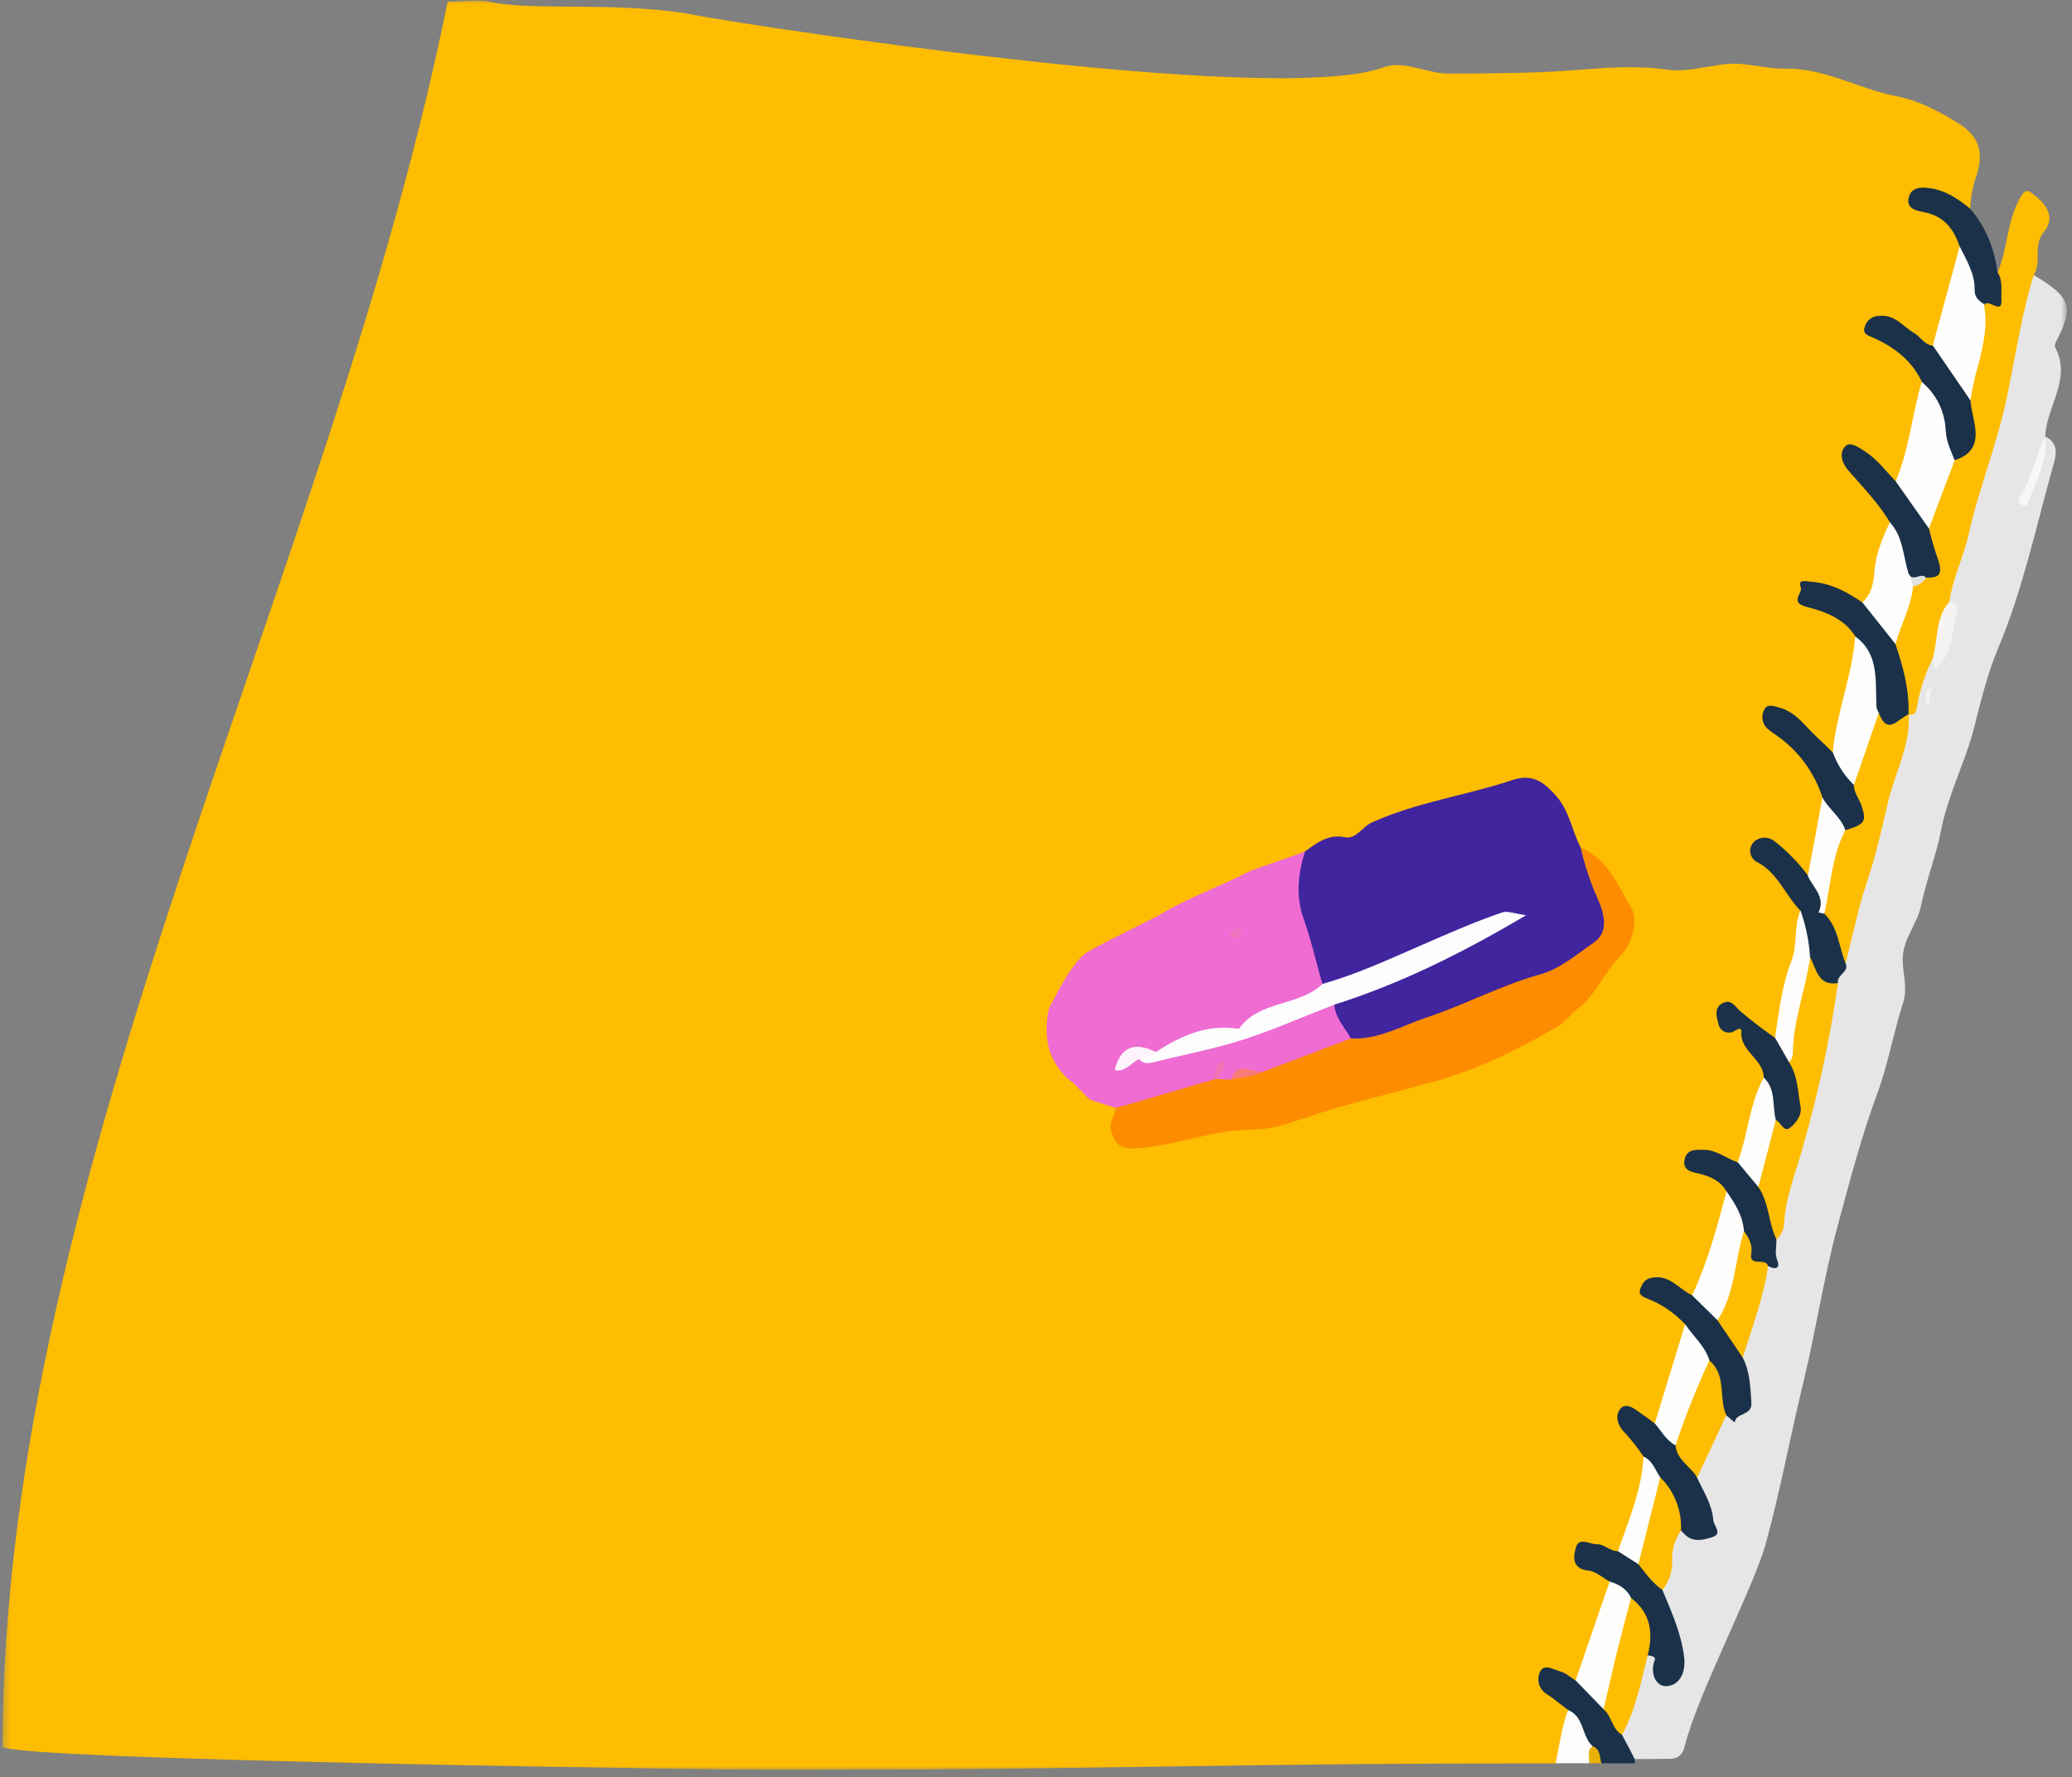<svg width="281" height="241" viewBox="0 0 281 241" fill="none" xmlns="http://www.w3.org/2000/svg">
<rect x="0" y="0" width="281" height="241" fill="#808080" stroke="none"/>
<g clip-path="url(#clip0_1_595)">
<mask id="mask0_1_595" style="mask-type:luminance" maskUnits="userSpaceOnUse" x="0" y="0" width="281" height="241">
<path d="M280.33 0.029H0.33V240.029H280.33V0.029Z" fill="white"/>
</mask>
<g mask="url(#mask0_1_595)">
<path d="M187.626 9.134C190.414 8.114 193.603 10.002 196.396 9.98C200.436 9.98 204.519 9.934 208.581 9.805C214.473 9.613 220.281 8.604 226.292 9.467C228.365 9.76 231.136 9.1 233.558 8.745C236.51 8.311 239.253 9.365 242.115 9.309C247.449 9.219 252.063 12.049 257.093 13.024C260.248 13.638 262.8 15.031 265.396 16.592C268.298 18.334 269.086 20.477 268.089 23.707C267.55 25.181 267.247 26.732 267.194 28.302C266.067 28.561 265.312 27.693 264.433 27.253C263.481 26.674 262.393 26.357 261.278 26.334C260.811 26.334 260.287 26.43 260.152 26.96C260.017 27.49 260.513 27.749 260.93 27.929C262.071 28.317 263.142 28.889 264.101 29.621C264.713 30.117 265.221 30.73 265.592 31.425C265.964 32.121 266.192 32.883 266.264 33.668C265.374 38.09 264.152 42.437 262.608 46.674C261.256 47.869 260.417 46.629 259.477 45.986C258.253 45.152 257.223 43.979 255.662 43.731C255.099 43.647 254.457 43.636 254.187 44.222C253.866 44.904 254.485 45.231 254.953 45.502C256.732 46.522 258.564 47.469 259.791 49.222C260.434 50.141 261.155 51.015 261.099 52.238C260.073 56.596 259.921 61.196 257.589 65.205C256.395 66.084 255.961 64.889 255.375 64.331C254.493 63.38 253.502 62.536 252.423 61.816C251.967 61.551 251.41 61.095 250.942 61.664C250.475 62.234 250.885 62.724 251.213 63.169C252.339 64.731 253.657 66.186 254.874 67.68C255.725 68.722 256.862 69.675 256.812 71.242C255.854 73.476 255.179 75.821 254.801 78.222C254.626 79.591 254.31 81.04 252.919 81.813C250.942 81.971 249.54 80.426 247.731 80.059C246.796 79.873 245.528 78.966 245.005 80.15C244.481 81.334 245.911 81.672 246.779 82.145C248.858 83.273 251.381 83.904 252.158 86.61C252.626 88.736 251.815 90.675 251.235 92.614C250.356 95.556 250.317 98.675 249.224 101.556C247.957 102.796 247.224 101.556 246.446 100.885C245.157 99.819 244.16 98.404 242.734 97.502C241.996 97.022 240.982 96.2 240.273 97.197C239.709 98.026 240.656 98.771 241.332 99.204C243.946 100.862 245.59 103.28 247.021 105.935C247.472 106.775 247.95 107.542 247.776 108.541C247.303 111.951 247.212 115.44 245.658 118.62C244.481 119.517 244.013 118.378 243.455 117.774C242.625 116.777 241.669 115.893 240.611 115.141C239.991 114.736 239.23 114.285 238.673 115.141C238.2 115.863 238.837 116.359 239.372 116.72C241.856 118.412 243.1 121.005 244.559 123.485C244.295 129.41 242.233 134.969 241.061 140.713C238.718 140.962 237.682 138.763 235.884 137.951C235.321 137.692 234.972 136.919 234.195 137.179C234.025 137.261 233.892 137.404 233.82 137.578C233.747 137.752 233.74 137.947 233.8 138.125C233.952 138.965 234.578 139.073 235.287 139.011C235.761 138.972 236.414 138.932 236.499 139.417C236.831 142.05 239.833 143.572 239.411 146.498C238.285 150.246 237.895 154.215 235.93 157.693C234.409 158.505 233.327 157.057 231.987 156.921C231.175 156.843 230.088 156.442 229.823 157.485C229.587 158.398 230.747 158.449 231.372 158.731C232.753 159.357 234.116 159.965 234.527 161.634C233.749 166.578 232.578 171.393 229.84 175.688C228.461 176.224 227.615 175.125 226.567 174.623C225.644 174.183 224.398 173.591 223.829 174.657C223.199 175.824 224.725 175.976 225.407 176.45C226.748 177.391 228.454 177.916 228.956 179.759C228.111 184.309 226.483 188.61 224.832 192.911C223.706 193.717 222.973 192.669 222.101 192.302C221.61 192.1 221.075 191.581 220.602 192.066C220.005 192.675 220.557 193.277 220.923 193.757C221.847 195.02 222.962 196.158 223.385 197.737C223.34 202.359 221.915 206.593 219.723 210.613C218.89 211.069 218.107 210.675 217.29 210.494C216.36 210.292 215.087 209.367 214.557 210.624C214.028 211.881 215.476 212.191 216.377 212.591C217.278 212.992 218.247 213.483 218.58 214.593C217.632 219.136 216.141 223.549 214.135 227.734C213.065 228.557 212.236 227.531 211.318 227.35C210.783 227.249 210.192 226.945 209.826 227.581C209.46 228.219 209.893 228.647 210.282 229.059C211.217 230.057 212.637 230.621 212.986 232.137C212.608 234.549 212.614 237.076 211.003 239.139C161.657 239.139 154.379 239.979 105.033 240.046C103.106 240.046 0.347 238.756 0.352 236.833C0.414 157.936 45.079 77.787 60.711 0.204C61.275 0.323 65.218 -0.196 66.266 0.204C71.758 1.585 84.815 0.058 94.933 2.172C98.6 2.916 172.557 14.659 187.626 9.134Z" fill="#FEBD00"/>
<path d="M212.67 231.906C211.73 231.201 210.823 230.445 209.854 229.797C209.318 229.502 208.917 229.011 208.737 228.426C208.557 227.841 208.609 227.209 208.885 226.663C209.448 225.609 210.62 226.392 211.578 226.663C212.434 226.9 212.991 227.503 213.701 227.898C215.701 228.461 216.63 230.327 218.084 231.562C218.946 232.661 219.498 233.964 220.365 235.069C220.985 236.168 221.915 237.154 221.706 238.569V239.133H217.199C216.36 238.665 216.529 237.442 215.622 237.025C214.152 235.576 213.612 233.642 212.67 231.906Z" fill="#1A3149"/>
<path d="M212.67 231.906C214.868 232.802 214.468 235.457 215.994 236.816C216.124 237.651 216.163 238.462 215.487 239.122H210.98C211.482 236.703 211.764 234.234 212.67 231.906Z" fill="#FDFDFC"/>
<path d="M215.487 239.122C215.656 238.355 215.081 237.43 215.994 236.816C217.092 237.222 216.924 238.282 217.171 239.122H215.487Z" fill="#E9B005"/>
<path d="M221.694 238.559C221.132 237.43 220.568 236.354 219.965 235.254C220.484 231.494 221.819 227.982 223.181 224.476C224.573 223.805 224.748 224.769 224.916 225.756C225.063 226.584 225.159 227.632 226.292 227.446C227.423 227.261 227.649 226.274 227.615 225.282C227.514 222.86 226.917 220.485 225.863 218.303C225.424 217.367 224.916 216.476 225.108 215.394C225.668 213.759 226.059 212.073 226.275 210.359C226.444 209.317 226.477 208.104 227.627 207.541C228.927 207.377 230.488 208.86 231.468 207.467C232.448 206.075 231.237 204.648 230.804 203.307C230.465 202.27 229.761 201.351 229.812 200.183C230.747 197.191 231.766 194.236 233.828 191.778C236.713 190.972 236.994 190.543 236.684 187.674C236.543 186.372 235.896 185.159 235.986 183.813C236.69 179.798 238.183 175.998 239.208 172.075C240.611 170.948 239.991 169.256 240.521 167.858C242.244 160.693 244.255 153.607 246.108 146.475C247.236 142.202 247.668 137.839 248.531 133.509C248.728 132.382 249.393 131.412 249.753 130.329C251.668 121.31 254.485 112.509 256.738 103.568C257.257 101.504 258.169 99.532 258.299 97.367C258.38 97.1 258.489 96.843 258.625 96.6C259.622 95.219 259.577 93.466 260.276 91.989C260.716 91.041 260.777 89.784 262.078 89.44C262.557 89.44 262.642 90.354 262.698 90.14C263.419 87.287 265.34 84.598 264.016 81.446C263.396 79.101 264.456 77.004 265.143 74.941C267.908 66.936 270.212 58.789 272.297 50.598C273.075 47.559 273.26 44.352 274.083 41.296C274.46 39.892 274.426 38.291 275.772 37.282C280.78 40.264 281.355 41.499 278.854 46.302C278.736 46.533 278.612 46.905 278.713 47.092C281.017 51.438 277.491 55.131 277.378 59.195C276.736 61.698 276.347 64.269 274.905 66.524C276.313 64.269 276.826 61.732 277.372 59.195C279.547 60.238 278.668 62.307 278.319 63.587C276.066 71.739 274.285 80.031 270.996 87.884C269.564 91.301 268.658 94.954 267.756 98.562C266.556 103.331 264.196 107.706 263.25 112.571C262.586 116.032 261.244 119.336 260.535 122.809C260.039 125.216 258.282 127.054 258.068 129.574C257.882 131.744 258.834 133.763 258.068 136.079C256.766 140.11 256.068 144.299 254.58 148.335C252.435 154.148 250.857 160.174 249.241 166.173C247.331 173.242 246.255 180.514 244.537 187.595C242.78 194.839 241.433 202.19 239.467 209.35C237.777 215.416 230.127 230.007 228.5 236.732C228.218 237.893 227.66 238.535 226.41 238.513C224.866 238.53 223.255 238.559 221.694 238.559Z" fill="#E6E6E6"/>
<path d="M262.073 89.379C261.064 91.406 260.36 93.572 259.983 95.805C259.853 96.577 259.69 97.023 258.856 96.933C257.617 93.861 257.307 90.579 256.631 87.349C256.997 84.626 258.13 82.134 259.042 79.575C259.549 78.912 260.196 78.367 260.935 77.979C262.377 77.353 262.281 76.237 261.949 74.986C261.616 73.734 260.98 72.59 261.25 71.248C262.151 68.187 263.064 65.12 264.54 62.267C268.253 60.413 266.901 57.16 266.749 54.234C266.884 49.904 268.709 45.834 268.72 41.488C271.109 40.76 270.252 38.466 270.923 36.91C272.269 33.719 272.156 30.145 273.891 26.965C274.77 25.353 275.153 25.883 275.981 26.537C277.671 27.867 278.735 29.57 277.181 31.464C275.626 33.358 276.949 35.512 275.818 37.271C274.127 42.728 273.322 48.41 272.15 53.975C270.81 60.322 268.348 66.298 266.945 72.618C266.286 75.589 264.788 78.492 264.365 81.638C263.532 84.248 263.695 87.067 262.073 89.379Z" fill="#FEBD00"/>
<path d="M270.906 36.933C271.661 38.06 271.362 39.503 271.429 40.67C271.548 42.739 269.768 40.546 269.036 41.234C266.298 40.253 267.261 37.378 266.168 35.54C265.852 34.976 265.881 34.125 265.751 33.404C264.946 30.996 263.589 29.271 260.878 28.758C259.977 28.584 258.417 28.33 258.884 26.701C259.273 25.342 260.574 25.376 261.639 25.511C263.796 25.77 265.537 26.948 267.176 28.296C269.356 30.771 270.438 33.719 270.906 36.933Z" fill="#1B3149"/>
<path d="M177.001 115.457C178.618 114.296 180.116 113.073 182.414 113.546C183.891 113.851 184.724 112.137 186.048 111.54C192.205 108.755 198.858 107.881 205.15 105.773C207.927 104.842 209.499 106.189 211.065 107.965C212.834 109.972 213.183 112.65 214.365 114.933C216.269 117.752 217.182 121.038 217.864 124.309C218.332 126.53 217.019 128.175 215.165 129.416C211.02 132.195 206.293 133.605 201.736 135.46C197.793 137.077 193.737 138.52 189.783 140.161C187.692 141.029 185.597 141.779 183.282 141.176C181.654 139.975 180.387 138.577 180.556 136.367C180.956 135.194 182.06 135.07 183.018 134.772C190.543 132.421 197.376 128.57 204.271 124.815C202.868 124.872 201.498 125.258 200.272 125.943C195.472 128.237 190.453 130.025 185.626 132.257C183.558 133.21 181.395 134.242 178.95 133.532C177.446 128.458 174.619 123.677 175.655 118.068C175.846 117.047 176.038 116.066 177.001 115.457Z" fill="#41259E"/>
<path d="M180.956 136.271C181.097 138.091 182.392 139.343 183.209 140.837C179.829 143.656 175.542 144.445 171.526 145.827C169.943 146.103 168.101 145.155 166.811 146.819C166.564 146.895 166.303 146.92 166.045 146.891C165.788 146.864 165.538 146.783 165.313 146.655C164.918 146.379 165.07 145.939 164.997 145.567C164.93 145.889 164.952 146.227 164.851 146.554C161.719 148.205 158.356 149.288 155.072 150.556C153.19 151.278 152.66 151.086 151.269 150.235L147.89 149.17C147.14 148.662 145.676 146.779 144.972 146.435C142.07 143.819 141.473 140.539 142.222 136.851C142.617 136.141 145.14 130.774 147.14 129.376C147.467 128.869 156.401 124.59 157.325 124.027C161.105 121.726 165.279 120.311 169.155 118.299C170.174 117.769 175.667 116.072 176.985 115.435C176.055 118.473 175.677 121.467 176.798 124.607C177.824 127.488 178.489 130.487 179.34 133.435C179.417 133.605 179.429 133.797 179.375 133.975C179.322 134.154 179.204 134.307 179.046 134.405C175.667 136.874 171.543 138.25 167.78 139.552C164.316 140.753 160.524 141.547 156.959 142.833C155.268 142.748 153.472 142.308 152.171 144.079C153.123 144 153.781 143.171 154.723 143.273C161.387 142.269 167.938 140.927 174.14 138.115C176.275 137.184 178.314 135.493 180.956 136.271Z" fill="#EF6CD2"/>
<path d="M151.264 150.235C152.148 150.089 161.899 147.163 164.67 146.379C164.697 146.325 164.738 146.28 164.788 146.246C164.837 146.213 164.895 146.194 164.955 146.189C165.014 146.186 165.075 146.197 165.128 146.224C165.182 146.25 165.228 146.29 165.262 146.34L166.924 146.413C168.287 145.488 169.965 145.815 171.43 145.285L183.204 140.826C186.955 141.023 190.143 139.09 193.512 137.973C198.717 136.243 203.579 133.616 208.918 132.127C211.566 131.395 213.848 129.405 216.107 127.86C218.647 126.124 217.233 123.029 216.163 120.711C215.41 118.833 214.809 116.897 214.366 114.922C218.016 116.461 219.436 120.114 221.221 123.085C222.236 124.776 221.385 128.023 219.638 129.782C217.425 132.037 216.365 135.116 213.707 137.032C212.93 137.596 212.22 138.65 211.313 139.174C206.035 142.224 200.706 144.941 194.689 146.616C188.673 148.29 182.618 149.683 176.72 151.69C174.467 152.456 172.247 153.189 169.791 153.189C164.557 153.189 159.652 155.315 154.458 155.72C151.433 155.957 151.151 154.824 150.582 153.009C150.588 151.493 151.371 151.205 151.264 150.235Z" fill="#FE8C00"/>
<path d="M225.446 215.602C226.652 218.528 227.964 221.369 228.387 224.622C228.685 226.877 227.745 228.517 226.088 228.664C224.635 228.788 223.711 227.041 224.398 225.169C224.612 224.605 223.892 224.555 223.446 224.492C223.246 224.366 223.09 224.18 223.001 223.961C222.912 223.741 222.894 223.5 222.951 223.269C223.576 220.788 222.388 218.933 220.906 217.18C220.202 216.126 218.906 215.63 218.303 214.48C217.346 213.962 216.422 213.093 215.42 212.992C213.07 212.744 213.397 211.002 213.729 209.829C214.146 208.397 215.644 209.463 216.613 209.423C217.582 209.384 218.343 210.41 219.43 210.354C220.799 210.072 221.61 211.007 222.511 211.752C223.531 212.997 224.945 213.967 225.446 215.602Z" fill="#1A3149"/>
<path d="M257.054 87.349C258.124 90.455 258.952 93.601 258.828 96.932V96.87C256.823 99.498 256.384 99.525 254.322 97.209C254.018 96.632 253.86 95.989 253.866 95.337C253.973 92.179 253.193 89.053 251.612 86.317C250.108 83.865 247.467 82.934 245.021 82.303C242.577 81.672 244.548 80.448 244.204 79.608C243.748 78.481 245.004 78.853 245.619 78.892C248.238 79.073 250.468 80.24 252.587 81.711C254.84 82.963 256.564 84.676 257.054 87.349Z" fill="#1A3149"/>
<path d="M267.233 54.308C267.323 55.762 267.863 57.126 267.925 58.62C268.016 60.813 266.889 61.794 265.108 62.42C264.697 62.193 264.345 61.869 264.085 61.476C263.825 61.084 263.664 60.633 263.616 60.165C263.171 57.171 261.965 54.465 260.642 51.799C259.29 48.896 256.924 47.092 254.096 45.818C253.397 45.496 252.547 45.349 252.885 44.352C252.994 43.924 253.241 43.545 253.587 43.272C253.933 42.998 254.359 42.847 254.8 42.841C257.014 42.604 258.073 44.295 259.611 45.181C260.478 45.677 260.963 46.753 262.112 46.872C264.765 48.687 266.315 51.28 267.233 54.308Z" fill="#1A3149"/>
<path d="M260.62 51.793C261.592 52.597 262.385 53.598 262.945 54.73C263.505 55.862 263.82 57.099 263.87 58.361C263.938 59.843 264.563 61.1 265.086 62.42L261.594 71.688C260.437 70.996 259.437 70.068 258.661 68.965C257.885 67.861 257.349 66.607 257.088 65.284C258.913 60.954 259.307 56.252 260.62 51.793Z" fill="#FEFEFE"/>
<path d="M236.335 184.094C237.338 186.016 237.366 188.08 237.518 190.188C237.653 192.088 235.372 191.507 235.265 192.916L234.11 191.924C232.804 190.865 232.983 189.28 232.645 187.866C232.482 186.862 232.116 185.903 231.57 185.046C230.556 183.22 228.9 181.748 228.511 179.572C227.143 178.099 225.468 176.944 223.604 176.19C222.9 175.88 222.094 175.688 222.477 174.713C222.765 174.025 223.041 173.422 224.128 173.253C226.54 172.881 227.688 174.859 229.457 175.632C231.283 175.971 232.172 177.498 233.339 178.676C234.814 180.238 236.104 181.878 236.335 184.094Z" fill="#1A3149"/>
<path d="M267.233 54.307L262.124 46.849C263.332 42.365 264.546 37.885 265.763 33.409C266.698 35.292 267.847 37.136 267.796 39.317C267.796 40.366 268.359 40.766 269.047 41.24C269.61 44.059 268.985 46.787 268.303 49.448C267.823 51.038 267.466 52.663 267.233 54.307Z" fill="#FEFEFE"/>
<path d="M230.15 200.381C231.012 202.253 232.189 204.017 232.353 206.142C232.409 206.92 233.653 208.003 232.24 208.448C231.079 208.814 229.666 209.226 228.522 208.126C228.331 207.941 228.15 207.743 227.958 207.563C226.702 205.427 226.629 202.749 224.844 200.854C224.059 199.83 223.402 198.713 222.889 197.528C222.124 196.386 221.275 195.302 220.348 194.286C219.3 193.283 219.036 191.925 219.712 191.096C220.551 190.064 221.706 191.096 222.607 191.716C223.21 192.134 223.796 192.584 224.393 193.024C225.976 193.301 226.494 194.828 227.559 195.708C228.324 197.337 229.965 198.459 230.15 200.381Z" fill="#1A3149"/>
<path d="M257.099 65.284L261.605 71.688C261.956 73.174 262.389 74.641 262.9 76.08C263.503 78.053 262.816 78.363 261.211 78.335C260.084 78.797 259.065 78.797 258.27 77.715C257.457 75.473 256.804 73.177 256.316 70.842C254.766 68.243 252.654 66.084 250.683 63.824C249.748 62.747 249.461 61.512 250.148 60.638C250.835 59.765 251.933 60.599 252.812 61.146C254.536 62.223 255.718 63.852 257.099 65.284Z" fill="#1A3149"/>
<path d="M250.294 130.617C250.857 131.857 248.998 132.201 249.263 133.34C246.7 134.073 246.154 133.628 245.084 129.957C244.132 127.905 244.334 125.684 244.188 123.519C242.075 121.405 241.123 118.287 238.16 116.844C237.938 116.704 237.75 116.514 237.612 116.289C237.474 116.065 237.389 115.812 237.364 115.549C237.339 115.287 237.374 115.022 237.468 114.776C237.561 114.529 237.708 114.308 237.901 114.127C238.292 113.789 238.792 113.604 239.309 113.604C239.826 113.604 240.326 113.789 240.717 114.127C242.416 115.471 243.932 117.033 245.224 118.772C247.528 119.685 247.201 122.104 248.119 123.812C249.9 125.746 250.452 128.068 250.294 130.617Z" fill="#1B3149"/>
<path d="M247.156 108.157C246.056 104.724 243.852 101.751 240.887 99.701C240.419 99.41 239.98 99.076 239.574 98.703C239.255 98.359 239.058 97.92 239.014 97.454C238.97 96.986 239.082 96.518 239.332 96.121C239.721 95.445 240.656 95.772 241.377 95.975C243.585 96.594 244.79 98.478 246.356 99.92C247.106 100.603 247.821 101.33 248.554 102.035C250.181 103.134 250.806 104.994 251.933 106.477C252.316 107.311 252.772 108.112 253.06 108.98C253.933 111.528 253.127 112.655 250.181 113.084C248.954 111.557 247.477 110.209 247.156 108.157Z" fill="#1B3149"/>
<path d="M251.42 106.449C250.14 105.205 249.159 103.686 248.553 102.006C249.06 96.673 251.179 91.656 251.601 86.306C254.812 88.64 254.322 92.169 254.474 95.455C254.439 95.88 254.555 96.303 254.801 96.651C254.474 100.196 253.9 103.647 251.42 106.449Z" fill="#FEFEFD"/>
<path d="M240.904 168.078C240.96 169.025 240.639 169.91 241.039 170.936C241.49 172.103 240.667 172.176 239.782 171.697C237.89 171.781 236.482 171.567 237.276 168.991C237.461 168.388 236.053 167.785 235.913 166.832C235.422 165.045 234.386 163.45 234.149 161.573C233.299 160.124 231.97 159.532 230.37 159.148C229.548 158.95 228.156 158.781 228.454 157.288C228.753 155.794 229.992 155.917 231.079 155.929C232.77 155.929 234.11 157.096 235.653 157.621C237.473 158.026 238.149 159.633 239.129 160.924C240.29 163.173 241.134 165.485 240.904 168.078Z" fill="#1A3149"/>
<path d="M239.196 146.131C239.157 143.589 235.935 142.591 236.16 139.879C236.205 139.316 235.676 139.547 235.361 139.733C235.163 139.886 234.929 139.986 234.681 140.022C234.434 140.058 234.18 140.029 233.948 139.939C233.714 139.847 233.508 139.698 233.35 139.503C233.192 139.309 233.087 139.077 233.045 138.83C232.809 137.968 232.414 136.688 233.58 136.062C234.747 135.437 235.225 136.389 235.98 137.094C237.494 138.39 239.076 139.606 240.717 140.736C242.317 141.266 242.481 142.924 243.337 144.045C244.525 146.019 244.773 148.205 244.734 150.433C244.734 150.994 244.581 151.544 244.292 152.024C244.004 152.505 243.589 152.898 243.095 153.161C241.968 153.787 241.196 153.014 240.537 152.181C239.788 150.243 239.337 148.204 239.196 146.131Z" fill="#1B3149"/>
<path d="M218.298 214.475C219.537 214.858 220.619 215.45 221.199 216.701C221.763 218.195 221.25 219.65 220.861 221.031C220.034 223.77 219.402 226.564 218.968 229.391C218.839 230.383 218.709 231.454 217.476 231.798L213.679 227.886C215.226 223.418 216.765 218.947 218.298 214.475Z" fill="#FEFEFD"/>
<path d="M256.299 70.825C258.108 72.787 258.091 75.414 258.828 77.77C259.099 78.334 259.774 78.729 259.453 79.496C259.188 82.275 257.764 84.694 257.065 87.349L252.558 81.677C253.854 80.595 254.096 78.932 254.204 77.517C254.401 75.07 255.291 72.973 256.299 70.825Z" fill="#FEFEFE"/>
<path d="M234.149 161.572C235.304 163.212 236.369 164.892 236.509 166.972C236.352 170.394 236.577 173.884 234.707 176.996C234.234 177.791 233.935 178.727 232.922 179.042L229.479 175.66C231.604 171.145 232.865 166.353 234.149 161.572Z" fill="#FEFEFD"/>
<path d="M227.237 196.011C225.959 195.323 225.294 194.066 224.421 193.024C225.788 188.536 227.158 184.052 228.533 179.572C229.621 181.225 231.231 182.527 231.834 184.499C231.148 188.623 229.58 192.55 227.237 196.011Z" fill="#FEFEFD"/>
<path d="M242.599 144.005C241.968 142.912 241.343 141.812 240.718 140.719C241.281 137.19 241.647 133.65 242.971 130.244C243.794 128.147 243.242 125.655 244.177 123.479C244.907 125.523 245.345 127.66 245.478 129.827C245.596 130.842 245.963 131.851 245.596 132.866C244.571 135.684 244.39 138.69 243.946 141.638C243.816 142.539 244.098 143.831 242.599 144.005Z" fill="#FEFDFC"/>
<path d="M239.196 146.132C240.887 147.733 240.324 149.954 240.836 151.887C240.887 155.134 240.453 158.258 238.47 160.981C237.535 159.853 236.595 158.726 235.653 157.598C237.084 153.854 237.231 149.711 239.196 146.132Z" fill="#FEFEFD"/>
<path d="M247.156 108.157C248.019 109.758 249.675 110.801 250.26 112.588C249.46 116.399 249.472 120.419 247.41 123.914L246.621 123.751C247.624 121.671 245.877 120.367 245.18 118.8L247.156 108.157Z" fill="#FDFDFD"/>
<path d="M222.894 197.528C224.128 198.092 224.477 199.338 225.148 200.347C225.56 201.077 225.669 201.939 225.452 202.749C224.658 205.292 223.999 207.876 223.48 210.489C223.448 210.858 223.308 211.209 223.079 211.499C222.85 211.79 222.541 212.007 222.19 212.124L219.419 210.359C220.889 206.166 222.646 202.072 222.894 197.528Z" fill="#FEFEFE"/>
<path d="M217.476 231.804C218.123 229.042 218.742 226.268 219.419 223.517C219.982 221.262 220.602 218.973 221.199 216.707C223.858 218.747 224.246 221.448 223.452 224.492C222.528 228.151 221.824 231.889 219.976 235.254C218.596 234.493 218.602 232.739 217.476 231.804Z" fill="#FEBD01"/>
<path d="M247.41 123.914C248.288 120.12 248.39 116.134 250.26 112.587C252.908 111.776 253.172 111.415 252.462 109.279C252.147 108.326 251.42 107.52 251.42 106.459C252.547 103.194 253.674 99.93 254.8 96.668C255.988 99.926 257.482 97.356 258.862 96.876C259.092 101.127 256.969 104.825 256.045 108.805C255.195 112.481 254.356 116.173 253.15 119.753C251.944 123.333 251.252 127.009 250.288 130.627C249.37 128.367 249.308 125.746 247.41 123.914Z" fill="#FEBD01"/>
<path d="M238.464 160.981L240.83 151.887C241.54 152.181 241.9 153.663 242.796 152.913C243.568 152.265 244.413 151.289 244.176 150.021C243.804 147.981 243.821 145.838 242.594 144.022C243.23 143.572 243.112 142.838 243.156 142.236C243.354 137.99 244.875 134.005 245.494 129.833C246.351 131.434 246.542 133.746 249.268 133.323C248.17 140.942 246.545 148.477 244.407 155.873C243.444 159.255 242.103 162.604 241.929 166.189C241.843 166.924 241.48 167.597 240.915 168.072C239.816 165.806 239.934 163.123 238.464 160.981Z" fill="#FEBD01"/>
<path d="M227.237 196.012C228.541 192.09 230.068 188.246 231.812 184.5C234.189 186.484 233.057 189.546 234.11 191.936L230.167 200.392C229.3 198.853 227.396 198.013 227.237 196.012Z" fill="#FEBD01"/>
<path d="M232.922 179.043C235.332 175.379 235.248 170.975 236.509 166.974C237.18 167.898 237.721 168.76 237.495 170.074C237.197 171.832 239.461 170.503 239.782 171.697C239.169 175.982 237.637 180.007 236.335 184.1L232.922 179.043Z" fill="#FDBD01"/>
<path d="M222.196 212.118L225.154 200.341C226.108 201.276 226.852 202.404 227.338 203.649C227.823 204.894 228.038 206.228 227.97 207.563C227.116 208.782 226.696 210.253 226.776 211.74C226.82 213.148 226.35 214.524 225.452 215.608C224.111 214.683 223.176 213.38 222.196 212.118Z" fill="#FEBD01"/>
<path d="M262.073 89.378C262.884 86.824 262.377 83.882 264.326 81.666C264.89 81.751 265.611 81.942 265.452 82.596C264.698 85.364 264.968 88.51 262.552 90.731C261.899 90.449 262.321 89.796 262.073 89.378Z" fill="#F4F3F2"/>
<path d="M277.4 59.218C277.693 62.33 276.274 65.007 275.187 67.77C275.018 68.198 274.905 68.751 274.274 68.503C273.531 68.198 273.71 67.578 274.049 67.104C275.643 64.675 276.02 61.732 277.428 59.212L277.4 59.218Z" fill="#F7F7F7"/>
<path d="M261.509 95.799C261.064 94.819 260.868 93.984 261.982 93.156C261.791 94.215 261.65 95.005 261.509 95.799Z" fill="#F3F3F3"/>
<path d="M259.453 79.496L258.828 77.77C259.391 79.05 260.546 77.528 261.194 78.334C261.017 78.653 260.767 78.924 260.464 79.126C260.162 79.328 259.815 79.454 259.453 79.496Z" fill="#E0E2E2"/>
<path d="M156.75 142.676C160.091 140.476 163.617 138.909 167.764 139.49C167.853 139.49 168.005 139.547 168.034 139.49C170.816 135.617 176.151 136.514 179.356 133.436C183.891 132.156 188.132 130.199 192.448 128.322C196.143 126.716 199.9 125.041 203.759 123.728C204.435 123.497 205.325 123.892 206.975 124.111C198.272 129.269 189.93 133.402 180.956 136.249C176.308 138.024 171.746 140.116 166.98 141.48C163.556 142.461 160.018 143.172 156.537 144.028C155.821 144.209 155.05 144.349 154.486 143.617C154.998 142.754 155.861 142.681 156.75 142.676Z" fill="#FEFDFE"/>
<path d="M156.75 142.676C156.124 143.232 155.333 143.57 154.497 143.639C153.371 144.107 152.638 145.432 151.163 145.139C151.94 142.022 153.815 141.187 156.75 142.676Z" fill="#FDF4FB"/>
<path d="M171.43 145.297C170.033 146.097 168.416 146.019 166.924 146.424C167.836 143.679 169.92 145.635 171.43 145.297Z" fill="#F87B77"/>
<path d="M165.262 146.34L164.67 146.379C164.71 145.365 164.738 144.349 166 143.803C166.484 144.925 165.009 145.404 165.262 146.34Z" fill="#F372B2"/>
<path d="M166.687 127.048C167.03 126.304 167.374 125.797 168.112 125.876C168.22 125.876 168.422 126.343 168.355 126.485C168.05 127.094 167.599 127.454 166.687 127.048Z" fill="#F175BE"/>
</g>
</g>
<defs>
<clipPath id="clip0_1_595">
<rect width="280" height="240" fill="white" transform="translate(0.33 0.029)"/>
</clipPath>
</defs>
</svg>
